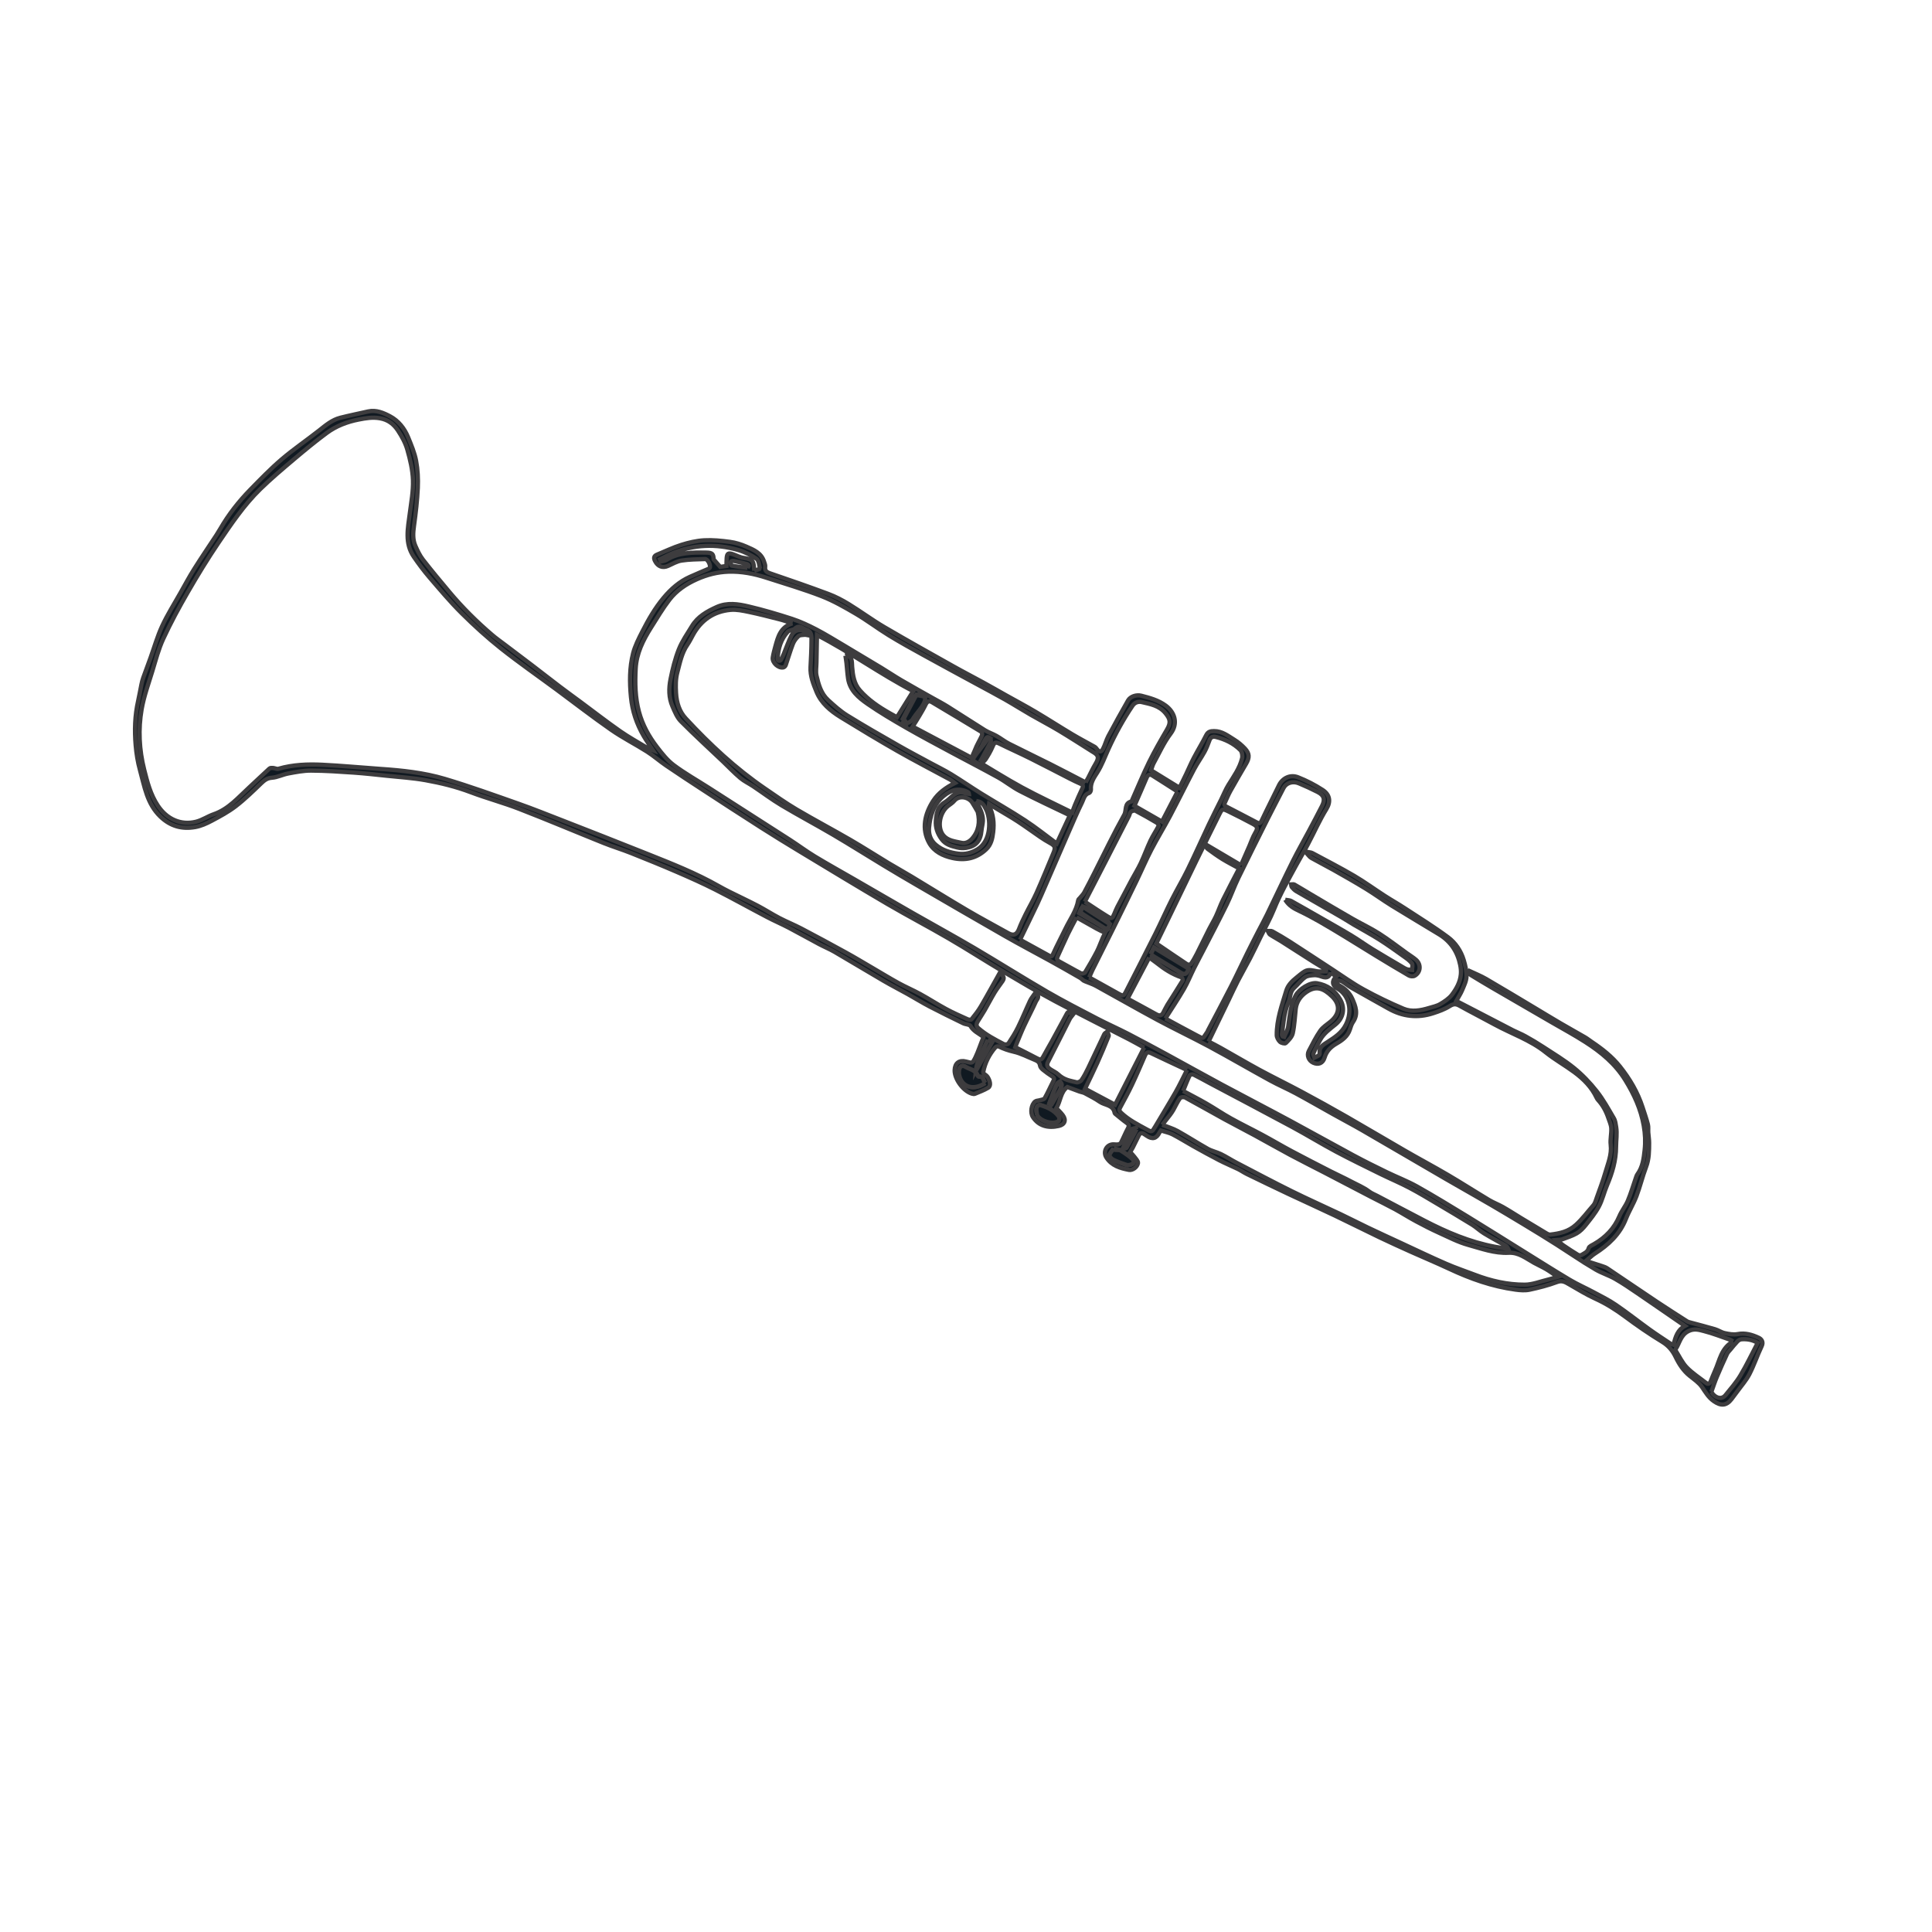 <?xml version="1.0" encoding="UTF-8" standalone="no"?>
<!-- Created with Inkscape (http://www.inkscape.org/) -->

<svg
   xmlns:dc="http://purl.org/dc/elements/1.1/"
   xmlns:cc="http://creativecommons.org/ns#"
   xmlns:rdf="http://www.w3.org/1999/02/22-rdf-syntax-ns#"
   xmlns:svg="http://www.w3.org/2000/svg"
   xmlns="http://www.w3.org/2000/svg"
   xmlns:sodipodi="http://sodipodi.sourceforge.net/DTD/sodipodi-0.dtd"
   xmlns:inkscape="http://www.inkscape.org/namespaces/inkscape"
   version="1.1"
   id="svg2"
   xml:space="preserve"
   width="604.729"
   height="604.729"
   viewBox="0 0 604.729 604.729"
   sodipodi:docname="Trumpet.svg"
   inkscape:version="0.92.4 (5da689c313, 2019-01-14)"><defs
     id="defs6"><clipPath
       clipPathUnits="userSpaceOnUse"
       id="clipPath18"><path
         d="M 0,453.547 H 453.547 V 0 H 0 Z"
         id="path16"
         inkscape:connector-curvature="0" /></clipPath></defs><sodipodi:namedview
     pagecolor="#ffffff"
     bordercolor="#666666"
     borderopacity="1"
     objecttolerance="10"
     gridtolerance="10"
     guidetolerance="10"
     inkscape:pageopacity="0"
     inkscape:pageshadow="2"
     inkscape:window-width="640"
     inkscape:window-height="480"
     id="namedview4"
     showgrid="false"
     inkscape:zoom="0.39025725"
     inkscape:cx="28.186536"
     inkscape:cy="302.36465"
     inkscape:window-x="0"
     inkscape:window-y="0"
     inkscape:window-maximized="0"
     inkscape:current-layer="g10" /><g
     id="g10"
     inkscape:groupmode="layer"
     inkscape:label="Trumpet"
     transform="matrix(1.333,0,0,-1.333,0,604.729)"><g
       id="g12"><g
         id="g14"
         clip-path="url(#clipPath18)"><g
           id="g20"
           transform="translate(231.744,208.977)"><path
             d="m 0,0 c -0.823,-2.046 -1.845,-3.365 -2.035,-5.511 1.016,1.793 1.829,3.415 2.878,5.264 -0.211,0.12 -0.237,0.418 -0.626,0.638 M -56.23,111.316 c 0.111,0.205 0.324,0.421 0.288,0.578 -0.033,0.158 -0.308,0.318 -0.507,0.369 -1.021,0.267 -2.05,0.52 -3.087,0.724 -0.199,0.039 -0.617,-0.139 -0.621,-0.23 -0.018,-0.306 0.065,-0.86 0.192,-0.884 1.207,-0.234 2.432,-0.376 3.735,-0.557 M 35.087,-20.499 c -0.035,0.094 -0.065,0.19 -0.095,0.288 -0.314,-0.08 -0.808,-0.061 -0.905,-0.25 -0.726,-1.416 -1.372,-2.883 -2.119,-4.49 0.414,0.053 0.723,0.006 0.774,0.102 0.804,1.435 1.57,2.897 2.345,4.35 m -20.442,6.057 c 0.076,-0.061 0.165,-0.13 0.245,-0.191 0.156,0.14 0.349,0.251 0.455,0.419 0.666,1.113 1.308,2.24 1.942,3.368 0.147,0.265 0.304,0.581 0.29,0.869 -0.014,0.242 -0.265,0.467 -0.416,0.706 -0.222,-0.144 -0.537,-0.243 -0.649,-0.447 -0.289,-0.529 -0.507,-1.109 -0.726,-1.675 -0.39,-1.016 -0.765,-2.032 -1.141,-3.049 M 29.77,-24.979 c -0.405,-0.618 -0.908,-1.072 -0.987,-1.6 -0.051,-0.306 0.492,-0.874 0.891,-1.068 0.99,-0.478 2.039,-0.84 3.083,-1.197 0.27,-0.093 0.62,-0.056 0.907,0.019 0.87,0.237 1.085,0.826 0.424,1.42 -0.813,0.718 -1.734,1.342 -2.659,1.913 -0.431,0.267 -0.993,0.319 -1.659,0.513 M -19.931,75.544 c 1.026,-0.843 1.42,-0.789 2.281,0.466 0.094,0.144 0.244,0.254 0.331,0.402 0.89,1.478 1.777,2.966 2.651,4.425 -1.461,1.093 -1.908,1.012 -2.697,-0.32 -0.191,-0.325 -0.327,-0.684 -0.503,-1.021 -0.664,-1.277 -1.33,-2.553 -2.063,-3.952 m 31.713,-92.659 c 0.664,-1.486 3.876,-2.419 5.072,-1.393 0.183,0.157 0.187,0.793 0.02,1.022 -1.034,1.428 -2.578,2.13 -4.194,2.64 -0.659,0.208 -1.03,-0.326 -1.055,-0.952 -0.026,-0.436 0.1,-0.877 0.157,-1.317 m 26.671,37.734 c 0.387,-0.269 0.66,-0.476 0.953,-0.657 2.057,-1.244 4.114,-2.479 6.171,-3.72 0.866,-0.522 1.404,-0.233 1.792,0.985 -2.639,1.596 -5.345,3.239 -8.145,4.942 -0.331,-0.668 -0.536,-1.084 -0.771,-1.55 M -0.409,-9.634 c -0.482,0.567 -0.32,1.623 -1.463,1.489 -0.09,-0.009 -0.258,0.141 -0.295,0.255 -0.493,1.367 -1.905,1.458 -2.912,2.093 -0.696,0.432 -1.281,0.1 -1.439,-0.703 -0.071,-0.396 -0.088,-0.832 -0.004,-1.231 0.586,-2.854 3.336,-3.759 6.113,-1.903 M -54.626,110.66 c 0.498,0.185 1.353,0.445 1.337,0.503 -0.183,0.808 -0.254,1.924 -0.809,2.302 -1.31,0.894 -2.801,1.646 -4.326,2.081 -5.198,1.49 -10.364,1.309 -15.4,-0.784 -1.009,-0.422 -1.972,-0.942 -2.958,-1.415 0.063,-0.172 0.123,-0.344 0.185,-0.518 0.446,0.118 0.956,0.137 1.332,0.372 2.876,1.807 6.097,1.763 9.292,1.726 1.56,-0.019 1.738,-0.337 1.804,-1.599 0.562,-0.644 0.983,-1.125 1.543,-1.759 0.327,0.046 0.891,0.132 1.466,0.221 0.015,0.675 0,1.262 0.049,1.84 0.091,1.123 0.379,1.29 1.469,0.914 0.839,-0.292 1.654,-0.754 2.518,-0.872 2.501,-0.344 2.292,-0.998 2.498,-3.012 M -2.479,56.589 C -2.29,56.16 -2.204,55.918 -2.085,55.7 -1.459,54.503 -0.884,53.277 -0.95,51.889 -0.988,51.14 -1.218,50.4 -1.277,49.65 c -0.21,-2.401 -1.266,-3.664 -3.592,-4.054 -0.686,-0.114 -1.447,-0.082 -2.118,0.094 -1.346,0.349 -2.671,0.627 -3.638,1.927 -1.014,1.363 -1.477,2.753 -1.366,4.393 0.116,1.704 0.449,3.282 2.07,4.27 0.586,0.35 1.096,0.84 1.607,1.304 0.923,0.84 1.905,1.358 3.193,0.847 0.252,-0.101 0.55,-0.092 0.871,-0.137 -0.032,0.177 -0.021,0.226 -0.043,0.239 -0.076,0.068 -0.152,0.133 -0.238,0.176 -2.108,1.055 -3.934,0.479 -5.638,-0.932 -2.355,-1.959 -3.187,-4.651 -3.427,-7.516 -0.116,-1.433 0.343,-2.878 1.548,-3.915 1.52,-1.311 3.328,-1.852 5.282,-2.118 1.668,-0.232 3.147,0.184 4.536,1.014 3.287,1.966 3.25,7.179 1.921,9.597 -0.405,0.745 -0.83,1.62 -2.17,1.75 m 47.237,2.223 c -2.045,1.307 -3.973,2.564 -5.922,3.773 -0.547,0.341 -1.018,0.221 -1.308,-0.466 -0.934,-2.2 -1.904,-4.384 -2.895,-6.653 2.192,-1.256 4.334,-2.484 6.471,-3.709 1.225,2.369 2.386,4.602 3.654,7.055 M 80.727,16.358 c -0.379,-1.371 -1.201,-1.321 -2.202,-0.964 -0.542,0.196 -1.15,0.342 -1.713,0.307 C 76.085,15.653 75.229,15.592 74.686,15.193 73.724,14.485 72.994,13.48 72.103,12.669 71.116,11.765 71.293,10.448 70.815,9.371 69.737,6.934 69.603,4.323 69.271,1.743 69.253,1.616 69.392,1.46 69.456,1.316 c 0.115,-0.033 0.229,-0.06 0.34,-0.093 0.323,0.787 0.817,1.548 0.937,2.36 0.368,2.513 0.537,5.029 1.771,7.359 0.772,1.46 3.356,3.136 4.994,2.862 2.424,-0.416 4.261,-1.71 5.472,-3.841 C 84.135,7.918 83.691,5.622 81.868,4.143 80.533,3.056 79.106,2.057 78.253,0.504 77.669,-0.55 77.11,-1.614 76.632,-2.711 c -0.099,-0.234 0.181,-0.635 0.284,-0.959 0.354,0.185 0.729,0.334 1.044,0.571 0.133,0.098 0.193,0.388 0.171,0.582 -0.127,1.435 0.986,1.955 1.915,2.562 1.669,1.084 3.259,2.091 4.241,4.036 1.639,3.241 0.775,6.9 -1.931,8.439 -1.333,0.751 -1.42,1.852 -0.345,2.844 -0.408,0.315 -0.797,0.615 -1.284,0.994 m 89.378,-98.502 c 0.138,-0.206 0.241,-0.39 0.375,-0.544 0.902,-1.035 2.16,-1.198 2.909,-0.278 1.242,1.523 2.548,3.018 3.547,4.688 1.47,2.455 2.7,5.058 4.051,7.639 -1.242,0.74 -2.515,0.938 -3.834,0.836 -0.33,-0.032 -0.703,-0.256 -0.943,-0.51 -0.577,-0.594 -1.094,-1.254 -1.626,-1.894 -0.279,-0.334 -0.62,-0.65 -0.796,-1.036 -0.831,-1.786 -1.643,-3.588 -2.402,-5.406 -0.474,-1.123 -0.845,-2.292 -1.281,-3.495 M -2.164,54.047 c -0.421,0.718 -0.827,1.481 -1.3,2.198 -0.849,1.29 -3.07,1.771 -4.2,0.4 -0.386,-0.472 -0.942,-0.808 -1.432,-1.184 -2.033,-1.573 -2.659,-5.121 -1.114,-6.955 1.063,-1.257 2.703,-1.382 4.205,-1.727 1.065,-0.251 1.944,0.338 2.492,0.947 1.587,1.777 1.928,3.948 1.349,6.321 M 38.107,19.838 c -1.732,-3.29 -3.404,-6.462 -5.087,-9.656 2.341,-1.278 4.561,-2.464 6.761,-3.686 0.704,-0.391 1.23,-0.325 1.62,0.392 0.325,0.592 0.591,1.217 0.944,1.792 1.198,1.924 2.434,3.824 3.61,5.761 0.094,0.152 -0.092,0.69 -0.251,0.743 -2.189,0.736 -4.08,1.961 -5.862,3.391 -0.529,0.42 -1.092,0.796 -1.735,1.263 m 137.078,-90.166 c -0.306,0.214 -0.434,0.344 -0.59,0.395 -2.083,0.714 -4.14,1.533 -6.268,2.075 -1.123,0.292 -2.276,0.641 -3.592,-0.016 -1.851,-0.927 -2.061,-2.792 -3.006,-4.23 -0.057,-0.089 -0.043,-0.29 0.022,-0.391 0.839,-1.322 1.516,-2.808 2.58,-3.912 1.317,-1.366 2.966,-2.418 4.475,-3.598 0.499,-0.391 0.886,-0.287 1.13,0.311 0.334,0.826 0.647,1.662 1.017,2.473 1.111,2.43 1.433,5.32 4.232,6.893 M 21.051,29.278 c -0.76,-1.458 -1.447,-2.688 -2.054,-3.958 -0.825,-1.729 -1.594,-3.487 -2.392,-5.23 -0.243,-0.525 -0.176,-0.877 0.385,-1.173 1.703,-0.913 3.372,-1.896 5.089,-2.786 0.233,-0.122 0.84,0.025 0.97,0.232 0.972,1.604 1.915,3.223 2.778,4.885 0.536,1.028 0.896,2.148 1.369,3.215 0.474,1.057 1.017,2.085 1.462,3.152 0.078,0.184 -0.075,0.62 -0.256,0.739 -1.471,0.959 -2.959,1.895 -4.469,2.8 -1.512,0.909 -1.527,0.887 -2.271,-0.895 1.988,-1.198 4.632,-2.603 6.664,-3.827 -0.713,-0.689 -0.595,-0.891 -2.592,0.207 -1.554,0.855 -3.091,1.742 -4.683,2.639 M 46.98,-6.575 c -2.884,1.353 -5.694,2.653 -8.485,3.987 -0.772,0.369 -1.106,0.058 -1.403,-0.634 -0.994,-2.303 -1.987,-4.612 -3.06,-6.877 -0.853,-1.804 -1.821,-3.55 -2.763,-5.313 -0.277,-0.52 -0.172,-0.808 0.262,-1.221 1.744,-1.657 3.866,-2.721 5.941,-3.861 1.255,-0.693 1.285,-0.651 2.048,0.64 1.589,2.692 3.231,5.361 4.782,8.075 0.914,1.601 1.694,3.283 2.678,5.204 M 22.998,32.943 c 1.775,-1.159 3.504,-2.341 5.284,-3.431 1.046,-0.643 1.123,-0.567 1.634,0.598 0.229,0.539 0.438,1.093 0.707,1.608 1.119,2.136 2.242,4.266 3.379,6.383 0.698,1.3 1.49,2.562 2.119,3.896 0.817,1.735 1.463,3.548 2.276,5.284 0.562,1.184 1.314,2.279 1.911,3.446 0.077,0.153 -0.186,0.628 -0.409,0.759 -1.65,0.978 -3.316,1.937 -5.016,2.822 -0.263,0.134 -0.806,-0.049 -1.092,-0.258 -0.233,-0.178 -0.263,-0.619 -0.417,-0.928 -1.833,-3.588 -3.672,-7.178 -5.52,-10.761 -1.604,-3.126 -3.22,-6.245 -4.856,-9.418 m 36.655,8.577 c 0.665,1.521 1.312,3.001 1.962,4.484 0.436,1.005 0.777,2.066 1.328,3.003 0.692,1.181 0.697,1.578 -0.502,2.214 -1.875,0.998 -3.763,1.982 -5.675,2.904 -1.507,0.726 -1.525,0.684 -2.274,-0.811 -0.016,-0.03 -0.027,-0.065 -0.045,-0.095 -1.737,-3.516 -3.498,-7.027 -5.218,-10.554 -2.214,-4.546 -4.4,-9.106 -6.605,-13.659 -0.955,-1.97 -1.92,-3.941 -2.85,-5.855 2.444,-1.667 4.799,-3.286 7.185,-4.864 0.222,-0.147 0.811,-0.144 0.916,0.006 0.529,0.76 0.984,1.567 1.405,2.389 0.978,1.943 1.923,3.905 2.901,5.847 0.511,1.011 1.113,1.98 1.595,3.006 0.591,1.27 1.04,2.611 1.66,3.866 1.209,2.45 2.494,4.864 3.789,7.373 -1.343,0.742 -2.663,1.413 -3.917,2.179 -1.211,0.754 -2.371,1.584 -3.518,2.432 -0.248,0.181 -0.342,0.568 -0.511,0.864 0.064,0.037 0.121,0.073 0.182,0.11 2.663,-1.573 5.335,-3.146 8.192,-4.839 M 46.068,-11.49 c 1.913,-1.031 3.724,-1.949 5.474,-2.961 1.944,-1.118 3.796,-2.396 5.757,-3.482 2.41,-1.345 4.901,-2.544 7.334,-3.851 2.305,-1.239 4.564,-2.581 6.878,-3.817 3.046,-1.624 6.122,-3.192 9.196,-4.766 1.567,-0.802 3.179,-1.517 4.733,-2.348 1.452,-0.775 2.992,-1.391 4.326,-2.394 0.566,-0.432 1.257,-0.692 1.897,-1.026 3.692,-1.94 7.375,-3.894 11.074,-5.812 5.246,-2.72 10.65,-5.021 16.497,-6.12 1.052,-0.196 2.12,-0.345 3.175,-0.516 -0.18,0.437 -0.424,0.669 -0.705,0.83 -1.665,0.948 -3.358,1.843 -4.997,2.841 -0.961,0.59 -1.792,1.397 -2.751,2 -2.672,1.648 -5.371,3.253 -8.072,4.849 -2.199,1.3 -4.386,2.633 -6.647,3.821 -2.221,1.17 -4.546,2.145 -6.801,3.249 -3.501,1.732 -7.021,3.431 -10.466,5.264 -3.472,1.852 -6.827,3.917 -10.291,5.782 -6.483,3.495 -13.006,6.911 -19.51,10.363 -1.224,0.646 -2.418,1.337 -3.663,1.945 -0.228,0.113 -0.822,-0.014 -0.902,-0.191 -0.57,-1.21 -1.044,-2.462 -1.536,-3.66 M -33.227,90.728 c 0.154,0.074 0.308,0.155 0.459,0.231 0.319,-0.343 0.778,-0.645 0.92,-1.053 0.191,-0.559 0.148,-1.207 0.197,-1.815 0.16,-1.982 0.432,-3.934 1.809,-5.502 1.979,-2.256 4.427,-3.903 7.005,-5.369 0.585,-0.335 1.179,-0.654 1.718,-0.948 1.316,2.115 2.563,4.119 3.812,6.124 -7.702,3.978 -14.735,9.134 -22.603,13.179 -0.041,-2.35 -0.083,-4.415 -0.117,-6.481 -0.015,-1.028 -0.207,-2.102 0.013,-3.082 0.479,-2.086 1.073,-4.2 2.723,-5.713 1.412,-1.291 2.855,-2.6 4.469,-3.602 3.972,-2.462 8.033,-4.776 12.091,-7.096 2.453,-1.407 4.963,-2.715 7.448,-4.067 1.637,-0.886 3.319,-1.7 4.908,-2.668 2.376,-1.45 4.664,-3.037 7.031,-4.511 3.417,-2.119 6.927,-4.096 10.291,-6.301 2.609,-1.708 5.04,-3.668 7.449,-5.44 0.981,2.119 2.014,4.343 3.11,6.7 0.034,0 -0.13,-0.041 -0.241,0.014 -3.855,1.859 -7.739,3.66 -11.541,5.618 -1.772,0.913 -3.342,2.207 -5.087,3.18 -3.558,1.971 -7.187,3.831 -10.778,5.762 -3.64,1.961 -7.3,3.892 -10.891,5.954 -3.048,1.753 -6.091,3.542 -8.98,5.547 -2.115,1.466 -4.177,3.16 -4.595,5.994 -0.176,1.19 -0.244,2.402 -0.371,3.602 -0.064,0.58 -0.165,1.162 -0.249,1.743 M 24.03,15.168 c 2.306,-1.284 4.503,-2.518 6.702,-3.73 1.341,-0.733 1.352,-0.714 2.051,0.66 2.25,4.423 4.528,8.837 6.748,13.277 1.338,2.679 2.55,5.419 3.897,8.096 1.193,2.368 2.568,4.648 3.726,7.029 1.724,3.525 3.314,7.114 4.993,10.66 0.928,1.959 1.923,3.888 2.882,5.832 0.553,1.11 1.003,2.279 1.649,3.328 1.239,2.017 2.664,3.95 3.231,6.287 0.147,0.601 -10e-4,1.559 -0.405,1.958 -1.587,1.586 -3.592,2.535 -5.762,3.08 -0.648,0.165 -1.205,-0.01 -1.478,-0.766 -0.339,-0.93 -0.697,-1.868 -1.17,-2.733 -0.763,-1.388 -1.697,-2.681 -2.438,-4.08 C 46.736,60.411 44.916,56.7 42.987,53.048 41.586,50.4 40.011,47.845 38.628,45.187 37.389,42.804 36.338,40.328 35.17,37.91 33.31,34.066 31.429,30.233 29.533,26.406 27.957,23.226 26.352,20.057 24.77,16.878 24.483,16.306 24.255,15.701 24.03,15.168 M 7.781,24.031 c 2.339,-1.286 4.582,-2.502 6.814,-3.746 0.531,-0.294 0.681,-0.198 0.944,0.391 0.898,2.011 1.95,3.949 2.901,5.935 1.059,2.211 2.595,4.213 3.001,6.722 0.034,0.177 0.244,0.323 0.375,0.481 0.342,0.429 0.759,0.815 1.018,1.285 0.843,1.541 1.632,3.115 2.429,4.681 2.309,4.545 4.507,9.151 6.99,13.599 0.571,1.017 -0.054,2.755 1.7,3.101 0.037,0.005 0.047,0.12 0.074,0.183 1.337,3.019 2.591,6.08 4.041,9.044 1.29,2.626 2.759,5.17 4.232,7.697 0.913,1.569 0.774,2.402 -0.364,3.797 -1.47,1.809 -3.546,2.151 -5.569,2.622 C 35.562,80.011 34.729,79.77 34.184,78.962 32.005,75.73 30.136,72.327 28.52,68.776 27.69,66.958 27.024,65.075 25.946,63.349 25.188,62.145 24.264,60.894 24.417,59.273 24.436,59.019 24.214,58.552 24.012,58.494 22.889,58.168 22.741,57.092 22.351,56.294 21.2,53.962 20.186,51.561 19.142,49.176 17.334,45.037 15.547,40.889 13.747,36.752 13.115,35.302 12.496,33.844 11.823,32.41 10.513,29.651 9.17,26.912 7.781,24.031 M 41.908,5.52 C 44.4,4.175 46.752,2.868 49.134,1.627 51.05,0.628 50.539,0.7 51.782,2.435 c 0.038,0.056 0.041,0.135 0.072,0.197 1.814,3.458 3.656,6.897 5.431,10.379 1.314,2.577 2.532,5.201 3.811,7.799 0.834,1.691 1.694,3.374 2.558,5.054 0.691,1.348 1.433,2.671 2.094,4.038 2.017,4.149 3.967,8.329 6.018,12.462 1.193,2.406 2.535,4.735 3.795,7.108 1.052,1.981 2.107,3.963 3.122,5.962 0.778,1.531 0.488,2.507 -1.031,3.283 -1.444,0.738 -2.918,1.42 -4.414,2.038 -1.468,0.603 -2.967,0.088 -3.591,-1.119 -1.222,-2.386 -2.473,-4.762 -3.681,-7.158 -2.333,-4.659 -4.678,-9.312 -6.95,-14.002 -0.981,-2.024 -1.717,-4.17 -2.71,-6.188 C 54.51,28.629 52.612,25.026 50.748,21.401 50.062,20.057 49.336,18.73 48.662,17.377 47.85,15.743 47.172,14.036 46.264,12.464 44.926,10.151 43.431,7.932 41.908,5.52 m -0.739,-24.96 c 1.367,-0.544 2.544,-0.873 3.58,-1.45 2.404,-1.336 4.709,-2.839 7.105,-4.181 0.969,-0.542 2.103,-0.762 3.103,-1.253 1.266,-0.617 2.451,-1.403 3.701,-2.046 4.285,-2.232 8.546,-4.497 12.874,-6.638 3.8,-1.88 7.681,-3.601 11.513,-5.421 2.14,-1.011 4.233,-2.101 6.367,-3.123 2.578,-1.231 5.178,-2.423 7.767,-3.621 3.538,-1.639 7.048,-3.328 10.617,-4.882 2.197,-0.961 4.481,-1.718 6.721,-2.58 3.792,-1.458 7.731,-2.358 11.779,-2.344 1.812,0.008 3.625,0.751 5.433,1.183 0.682,0.162 1.35,0.38 2.286,0.654 -1.045,0.706 -1.83,1.296 -2.675,1.791 -0.945,0.553 -1.948,0.999 -2.908,1.528 -1.87,1.031 -3.538,2.46 -5.911,2.34 -3.308,-0.177 -6.412,0.983 -9.517,1.846 -2.344,0.651 -4.551,1.801 -6.781,2.813 -1.825,0.826 -3.616,1.736 -5.379,2.688 -1.698,0.904 -3.325,1.948 -5.015,2.872 -1.778,0.961 -3.604,1.847 -5.403,2.78 -3.7,1.926 -7.394,3.862 -11.097,5.784 -2.694,1.396 -5.417,2.752 -8.094,4.181 -2.798,1.499 -5.556,3.079 -8.342,4.59 -2.366,1.287 -4.765,2.507 -7.124,3.797 -3.084,1.69 -6.127,3.438 -9.216,5.11 -0.311,0.163 -1.057,0.083 -1.214,-0.148 -0.606,-0.863 -1.042,-1.849 -1.562,-2.771 -0.234,-0.413 -0.511,-0.812 -0.798,-1.192 -0.551,-0.725 -1.125,-1.43 -1.81,-2.307 M -45.667,98.325 c -1.163,0.361 -2.084,0.694 -3.031,0.936 -2.392,0.606 -4.785,1.229 -7.198,1.733 -1.412,0.293 -2.89,0.611 -4.295,0.487 -3.944,-0.355 -6.893,-2.38 -8.817,-5.864 -0.432,-0.783 -0.822,-1.594 -1.325,-2.323 -1.348,-1.954 -1.761,-4.235 -2.353,-6.458 -0.432,-1.608 -0.409,-3.205 -0.314,-4.888 0.132,-2.331 0.801,-4.367 2.307,-5.991 5.644,-6.088 11.691,-11.731 18.563,-16.433 2.451,-1.677 4.88,-3.402 7.429,-4.908 4.163,-2.454 8.447,-4.712 12.631,-7.141 3.018,-1.747 5.949,-3.642 8.935,-5.444 1.807,-1.087 3.654,-2.1 5.459,-3.191 4.349,-2.622 8.655,-5.308 13.036,-7.885 3.178,-1.872 6.444,-3.606 9.672,-5.404 1.206,-0.676 1.989,-0.334 2.485,0.953 0.45,1.171 0.986,2.318 1.548,3.447 0.835,1.688 1.805,3.315 2.567,5.03 1.389,3.115 2.673,6.272 3.986,9.423 0.549,1.3 0.369,1.696 -0.86,2.361 -0.796,0.432 -1.56,0.917 -2.303,1.426 -1.766,1.206 -3.49,2.477 -5.284,3.645 C 5.582,52.874 3.925,53.801 2.3,54.786 1.734,55.129 1.18,55.494 0.526,55.899 0.495,55.621 0.44,55.502 0.483,55.434 c 1.051,-1.93 1.228,-4.011 0.984,-6.137 -0.17,-1.481 -0.475,-2.932 -1.624,-4.021 -2.258,-2.149 -4.922,-2.72 -7.917,-2.066 -2.284,0.499 -4.359,1.522 -5.489,3.549 -1.82,3.265 -1.062,6.783 0.954,9.89 1.202,1.859 3.021,3.128 5.065,4.163 -0.409,0.302 -0.756,0.636 -1.172,0.861 -4.091,2.221 -8.236,4.349 -12.281,6.656 -4.495,2.564 -8.931,5.237 -13.338,7.948 -2.404,1.48 -4.577,3.274 -5.688,5.983 -0.757,1.841 -1.503,3.701 -1.397,5.768 0.116,2.133 0.22,4.268 0.225,6.399 0.003,0.937 0.014,2.01 -1.214,2.392 -0.868,0.269 -1.608,1.256 -2.674,0.261 -0.42,-0.397 -1.308,-0.324 -1.688,-0.739 -1.616,-1.763 -2.246,-3.956 -2.384,-6.304 -0.007,-0.168 0.104,-0.453 0.225,-0.495 0.146,-0.052 0.453,0.039 0.532,0.167 0.264,0.438 0.485,0.907 0.682,1.38 0.611,1.46 1.1,2.982 1.829,4.38 0.876,1.677 2.843,1.684 4.132,-0.01 -0.438,0.075 -0.759,0.191 -1.064,0.163 -0.494,-0.047 -1.122,-0.03 -1.445,-0.32 -0.542,-0.49 -1.032,-1.14 -1.294,-1.818 -0.634,-1.627 -1.107,-3.314 -1.681,-4.965 -0.073,-0.221 -0.317,-0.491 -0.528,-0.543 -1.171,-0.284 -2.708,1.115 -2.52,2.306 0.141,0.884 0.371,1.754 0.608,2.618 0.621,2.218 1.162,4.506 4.012,5.425 M 23.177,60.967 c 0.241,0.423 0.435,0.741 0.608,1.073 0.569,1.093 1.082,2.224 1.719,3.286 0.845,1.416 0.747,2.017 -0.621,2.8 -0.064,0.038 -0.121,0.073 -0.18,0.11 -2.594,1.626 -5.163,3.297 -7.792,4.871 -2.16,1.297 -4.405,2.456 -6.587,3.713 -2.032,1.17 -4.012,2.425 -6.048,3.586 -2.214,1.257 -4.47,2.44 -6.71,3.659 -4.154,2.256 -8.317,4.495 -12.452,6.779 -2.75,1.515 -5.505,3.034 -8.181,4.676 -2.605,1.601 -5.051,3.471 -7.685,5.022 -2.611,1.532 -5.273,3.061 -8.083,4.156 -4.228,1.64 -8.605,2.919 -12.926,4.321 -2.903,0.944 -5.878,1.529 -8.947,1.427 -2.566,-0.088 -4.993,-0.698 -7.381,-1.766 -2.555,-1.138 -4.787,-2.643 -6.461,-4.818 -1.585,-2.065 -2.926,-4.328 -4.323,-6.542 -1.861,-2.963 -3.414,-6.017 -3.604,-9.649 -0.176,-3.418 -0.123,-6.772 0.769,-10.108 0.825,-3.099 2.338,-5.822 4.26,-8.322 1.169,-1.522 2.401,-3.096 3.917,-4.228 2.562,-1.919 5.377,-3.5 8.081,-5.229 6.395,-4.096 12.796,-8.192 19.184,-12.306 1.971,-1.271 3.853,-2.686 5.86,-3.899 3.098,-1.875 6.273,-3.63 9.412,-5.444 4.575,-2.641 9.14,-5.301 13.727,-7.925 4.738,-2.708 9.528,-5.323 14.235,-8.087 5.744,-3.381 11.38,-6.946 17.142,-10.295 3.853,-2.236 7.827,-4.267 11.777,-6.327 2.384,-1.244 4.855,-2.326 7.246,-3.559 3.072,-1.588 6.116,-3.233 9.151,-4.879 4.314,-2.347 8.592,-4.751 12.91,-7.068 5.326,-2.859 10.7,-5.629 16.017,-8.495 4.954,-2.667 9.861,-5.425 14.811,-8.088 2.585,-1.392 5.219,-2.692 7.861,-3.978 2.355,-1.147 4.825,-2.08 7.104,-3.352 4.034,-2.264 7.986,-4.686 11.938,-7.095 4.418,-2.702 8.801,-5.467 13.201,-8.201 3.584,-2.224 7.139,-4.484 10.762,-6.639 1.805,-1.071 3.747,-1.916 5.603,-2.914 1.751,-0.936 3.547,-1.823 5.183,-2.942 2.692,-1.838 5.251,-3.866 7.897,-5.773 1.587,-1.143 3.237,-2.209 4.866,-3.296 0.208,-0.139 0.477,-0.181 0.812,-0.301 0.398,1.884 0.996,3.54 2.651,4.423 -3.767,2.589 -7.433,5.137 -11.123,7.648 -1.733,1.179 -3.467,2.367 -5.287,3.407 -1.441,0.827 -3.069,1.319 -4.507,2.149 -1.785,1.039 -3.539,2.149 -5.267,3.3 -5.126,3.412 -10.417,6.586 -15.704,9.752 -4.67,2.802 -9.438,5.448 -14.149,8.182 -6.567,3.811 -13.119,7.658 -19.69,11.46 -2.273,1.312 -4.598,2.533 -6.886,3.81 -2.928,1.629 -5.829,3.313 -8.778,4.901 -2.001,1.076 -4.108,1.973 -6.104,3.067 -4.719,2.585 -9.373,5.302 -14.111,7.857 -4.038,2.172 -8.191,4.134 -12.23,6.302 -4.843,2.602 -9.605,5.342 -14.425,7.989 -0.835,0.459 -1.774,0.749 -2.661,1.12 -0.398,0.114 -0.673,0.537 -1.066,0.764 -2.357,1.369 -4.734,2.716 -7.117,4.031 -3.509,1.938 -7.063,3.794 -10.543,5.782 -6.985,3.992 -13.937,8.042 -20.892,12.082 -2.542,1.478 -5.074,2.965 -7.585,4.489 -3.959,2.391 -7.867,4.862 -11.849,7.207 -4.021,2.365 -8.145,4.548 -12.151,6.934 -2.297,1.369 -4.439,2.993 -6.669,4.482 -0.998,0.666 -2.118,1.181 -3.028,1.951 -1.427,1.204 -2.723,2.58 -4.082,3.877 -3.303,3.135 -6.67,6.206 -9.872,9.439 -0.903,0.909 -1.428,2.258 -1.959,3.474 -0.903,2.058 -0.884,4.27 -0.455,6.407 0.474,2.374 1.061,4.764 1.95,7.009 0.766,1.923 1.995,3.675 3.084,5.462 1.348,2.221 3.511,3.432 5.792,4.46 2.484,1.121 5.047,0.717 7.519,0.132 3.426,-0.807 6.819,-1.806 10.171,-2.898 1.947,-0.638 3.835,-1.52 5.661,-2.469 2.229,-1.161 4.371,-2.493 6.537,-3.774 2.951,-1.749 5.898,-3.513 8.833,-5.291 1.563,-0.946 3.076,-1.977 4.651,-2.894 2.419,-1.418 4.872,-2.772 7.311,-4.149 1.202,-0.677 2.424,-1.309 3.589,-2.037 2.925,-1.831 5.804,-3.73 8.73,-5.547 0.853,-0.529 1.829,-0.837 2.701,-1.332 1.017,-0.568 1.937,-1.315 2.969,-1.842 3.165,-1.61 6.375,-3.131 9.55,-4.727 2.775,-1.395 5.518,-2.843 8.419,-4.343 M 36.913,-1.299 c -1.305,0.711 -2.379,1.331 -3.48,1.901 -5.837,3.006 -11.714,5.926 -17.5,9.017 -4.111,2.197 -8.125,4.569 -12.133,6.946 -4.278,2.536 -8.457,5.241 -12.756,7.739 -4.776,2.785 -9.682,5.34 -14.457,8.134 -6.939,4.066 -13.811,8.247 -20.7,12.402 -2.984,1.803 -5.959,3.629 -8.899,5.504 -4.574,2.917 -9.12,5.878 -13.661,8.841 -2.917,1.899 -5.83,3.811 -8.707,5.77 -1.51,1.03 -2.885,2.253 -4.426,3.23 -2.787,1.769 -5.757,3.26 -8.464,5.15 -4.353,3.028 -8.549,6.284 -12.814,9.44 -4.362,3.221 -8.816,6.314 -13.058,9.677 -3.21,2.55 -6.263,5.324 -9.173,8.215 -2.692,2.666 -5.139,5.593 -7.615,8.474 -1.299,1.516 -2.499,3.129 -3.632,4.777 -2.21,3.202 -1.408,6.723 -0.956,10.206 0.335,2.594 0.827,5.212 0.746,7.799 -0.077,2.412 -0.657,4.844 -1.324,7.183 -0.451,1.587 -1.296,3.112 -2.211,4.503 -0.972,1.473 -2.29,2.526 -4.221,2.862 -1.738,0.303 -3.323,0.027 -4.989,-0.3 -2.734,-0.535 -5.28,-1.512 -7.494,-3.144 -2.659,-1.963 -5.21,-4.074 -7.737,-6.209 -2.68,-2.268 -5.374,-4.538 -7.886,-6.987 -3.842,-3.758 -6.838,-8.218 -9.834,-12.641 -2.55,-3.769 -4.929,-7.668 -7.205,-11.612 -2.054,-3.549 -4.013,-7.171 -5.73,-10.892 -1.123,-2.42 -1.796,-5.056 -2.58,-7.624 -0.906,-2.961 -1.98,-5.905 -2.507,-8.938 -0.821,-4.72 -0.573,-9.484 0.599,-14.155 0.74,-2.936 1.487,-5.863 3.214,-8.467 2.104,-3.178 5.411,-4.666 8.978,-3.772 1.441,0.364 2.734,1.274 4.155,1.761 3.471,1.202 5.745,3.945 8.319,6.295 1.599,1.461 3.153,2.978 4.757,4.437 0.172,0.158 0.545,0.152 0.817,0.133 0.439,-0.035 0.912,-0.299 1.291,-0.195 3.371,0.982 6.833,1.107 10.287,0.944 4.552,-0.22 9.096,-0.661 13.645,-0.974 5.117,-0.348 10.226,-0.884 15.142,-2.346 5.816,-1.734 11.536,-3.801 17.263,-5.816 3.481,-1.221 6.904,-2.614 10.345,-3.942 3.158,-1.221 6.308,-2.456 9.457,-3.697 3.586,-1.411 7.171,-2.833 10.754,-4.261 5.579,-2.226 11.164,-4.435 16.406,-7.407 0.838,-0.474 1.691,-0.932 2.548,-1.36 2.221,-1.109 4.473,-2.154 6.671,-3.302 1.74,-0.913 3.394,-1.987 5.133,-2.893 1.677,-0.876 3.445,-1.578 5.121,-2.457 3.505,-1.838 6.992,-3.717 10.459,-5.629 2.135,-1.172 4.227,-2.442 6.334,-3.67 2.025,-1.179 4.024,-2.406 6.071,-3.532 1.662,-0.912 3.417,-1.654 5.079,-2.566 2.045,-1.123 4.006,-2.397 6.057,-3.505 1.634,-0.884 3.347,-1.633 5.042,-2.4 0.264,-0.121 0.801,-0.173 0.921,-0.02 0.777,0.966 1.559,1.945 2.184,3.013 1.504,2.561 2.926,5.173 4.41,7.815 C 3.806,15.642 4.238,15.149 3.682,14.33 3.063,13.418 2.371,12.549 1.801,11.607 0.992,10.265 0.278,8.86 -0.508,7.5 -1.003,6.64 -1.563,5.823 -2.077,4.972 -2.427,4.39 -2.704,3.853 -1.999,3.239 -0.202,1.669 1.896,0.579 3.992,-0.51 4.261,-0.648 4.918,-0.544 5.061,-0.329 5.872,0.9 6.67,2.161 7.318,3.487 c 0.996,2.034 1.846,4.144 2.805,6.197 0.285,0.607 0.747,1.132 1.141,1.723 1.419,-0.594 0.463,-1.372 0.221,-1.92 C 10.626,7.57 9.631,5.711 8.745,3.806 8.106,2.435 7.556,1.03 6.974,-0.362 6.846,-0.666 6.751,-0.986 6.668,-1.22 c 1.7,-0.869 3.332,-1.682 4.94,-2.528 1.044,-0.55 1.185,-0.501 1.744,0.543 0.632,1.182 1.322,2.332 1.966,3.507 1.058,1.93 2.095,3.87 3.148,5.8 0.187,0.339 0.439,0.923 0.635,0.913 0.361,-0.021 0.702,-0.401 1.063,-0.631 -0.304,-0.405 -0.549,-0.65 -0.699,-0.947 -1.714,-3.37 -3.401,-6.751 -5.129,-10.11 -0.419,-0.815 -0.059,-1.304 0.554,-1.718 0.611,-0.421 1.345,-0.728 1.854,-1.211 1.376,-1.307 2.77,-1.475 4.291,-1.847 0.334,-0.082 0.953,0.187 1.154,0.484 0.602,0.876 1.104,1.837 1.567,2.8 1.287,2.671 2.523,5.366 3.812,8.041 0.116,0.236 0.456,0.36 0.689,0.541 0.116,-0.342 0.424,-0.763 0.325,-1.018 -0.844,-2.114 -1.724,-4.205 -2.655,-6.271 -0.909,-2.02 -1.897,-4.006 -2.889,-6.099 2.242,-1.187 4.516,-2.4 7.056,-3.75 2.343,4.61 4.552,8.962 6.819,13.422 m -40.38,67.966 c 0.034,0.727 0.402,1.235 0.646,1.884 0.435,1.179 1.126,2.262 1.645,3.412 0.107,0.236 0.023,0.777 -0.149,0.882 -3.841,2.337 -7.709,4.641 -11.572,6.948 -0.756,0.453 -1.177,0.132 -1.525,-0.599 -0.429,-0.894 -0.949,-1.75 -1.453,-2.609 -0.479,-0.816 -0.998,-1.614 -1.56,-2.513 4.89,-2.592 9.687,-5.135 14.486,-7.676 3.727,-2.219 7.398,-4.544 11.207,-6.619 3.805,-2.069 7.746,-3.889 11.763,-5.884 0.222,0.626 0.406,1.199 0.639,1.747 0.563,1.315 1.116,2.635 1.743,3.924 0.297,0.613 0.098,0.86 -0.443,1.095 -0.823,0.358 -1.631,0.748 -2.428,1.154 -3.101,1.584 -6.179,3.207 -9.294,4.757 -2.368,1.186 -4.791,2.253 -7.165,3.425 -1.079,0.534 -1.3,0.437 -1.768,-0.676 -0.44,-1.032 -1.016,-2.018 -1.632,-2.963 -0.166,-0.26 -0.744,-0.668 -0.827,-1.043 m 2.367,5.725 C 0.166,71.757 0.065,71.81 -0.413,70.998 -1.064,69.886 -1.532,68.667 -2.126,67.521 -2.339,67.106 -2.678,66.749 -2.957,66.379 M 52.05,0.116 c 0.852,-0.443 1.866,-0.949 2.851,-1.505 3.035,-1.705 6.033,-3.479 9.091,-5.14 3.277,-1.768 6.631,-3.398 9.908,-5.156 3.561,-1.912 7.097,-3.862 10.602,-5.872 4.581,-2.623 9.115,-5.338 13.691,-7.972 3.339,-1.928 6.743,-3.738 10.068,-5.687 3.258,-1.913 6.435,-3.959 9.675,-5.899 1.032,-0.617 2.182,-1.039 3.226,-1.628 1.44,-0.819 2.825,-1.723 4.238,-2.581 2.029,-1.225 4.061,-2.456 6.097,-3.667 0.23,-0.13 0.526,-0.256 0.778,-0.229 2.198,0.261 4.254,0.674 6.039,2.304 1.537,1.401 2.73,3.049 4.08,4.576 0.413,0.473 0.585,1.169 0.8,1.781 0.699,1.968 1.449,3.922 2.025,5.923 0.605,2.127 1.532,4.186 1.25,6.527 -0.151,1.262 0.207,2.574 0.136,3.855 -0.042,0.818 -0.423,1.621 -0.69,2.419 -0.522,1.564 -1.29,2.998 -2.413,4.223 -0.137,0.153 -0.26,0.335 -0.342,0.521 -1.17,2.51 -3.073,4.403 -5.242,6.009 -2.184,1.614 -4.58,2.949 -6.697,4.644 -3.642,2.923 -8.048,4.376 -12.064,6.574 -2.717,1.493 -5.493,2.887 -8.202,4.397 -0.872,0.488 -1.443,0.435 -2.31,-0.109 -1.173,-0.743 -2.539,-1.229 -3.871,-1.661 -3.648,-1.187 -7.161,-0.789 -10.503,1.104 -2.91,1.639 -5.827,3.249 -8.724,4.908 -0.751,0.427 -1.406,1.007 -2.15,1.443 -0.293,0.173 -0.901,0.316 -1.018,0.176 -0.425,-0.5 -0.048,-0.895 0.42,-1.146 1.317,-0.71 2.364,-1.717 2.972,-3.062 C 86.571,8.408 87.27,6.594 85.96,4.697 85.595,4.171 85.415,3.509 85.209,2.89 84.69,1.323 83.416,0.406 82.12,-0.338 80.724,-1.145 79.749,-2.117 79.28,-3.673 78.881,-4.998 77.834,-5.406 76.619,-4.86 c -1.066,0.48 -1.569,1.736 -1.036,2.754 0.848,1.604 1.649,3.246 2.676,4.733 0.585,0.852 1.553,1.451 2.381,2.123 2.179,1.77 2.439,3.994 0.398,5.96 -1.958,1.889 -3.734,2.65 -6.093,0.979 -1.3,-0.917 -2.246,-2.232 -2.436,-3.93 -0.213,-1.912 -0.288,-3.854 -0.697,-5.722 -0.19,-0.853 -0.979,-1.631 -1.648,-2.29 -0.189,-0.185 -1.059,0.017 -1.359,0.311 -0.395,0.382 -0.75,1.033 -0.751,1.566 -0.034,3.635 1.215,7.015 2.236,10.433 0.383,1.269 1.323,2.224 2.365,3.05 0.643,0.507 1.256,1.072 1.959,1.481 0.938,0.555 1.926,0.195 2.914,0.027 0.681,-0.116 1.395,-0.015 2.09,-0.015 0.02,0.137 0.038,0.276 0.055,0.417 -0.956,0.564 -1.929,1.108 -2.866,1.706 -2.581,1.637 -5.148,3.305 -7.728,4.94 -0.861,0.548 -1.777,1.015 -2.63,1.581 -0.231,0.154 -0.31,0.533 -0.461,0.812 0.341,-0.011 0.747,0.09 1.017,-0.06 1.387,-0.768 2.762,-1.56 4.097,-2.419 3.354,-2.16 6.677,-4.367 10.021,-6.541 2.425,-1.58 4.777,-3.284 7.31,-4.676 3.043,-1.671 6.182,-3.193 9.382,-4.54 1.918,-0.805 4.014,-0.428 6.001,0.172 0.887,0.272 1.84,0.455 2.621,0.92 1.006,0.595 2.069,1.289 2.763,2.206 1.044,1.39 1.928,2.96 2.084,4.764 0.07,0.732 -0.005,1.502 -0.153,2.231 -0.624,3.063 -2.213,5.5 -4.906,7.142 -3.71,2.268 -7.462,4.472 -11.159,6.756 -2.051,1.269 -4.002,2.705 -6.06,3.964 -2.499,1.532 -5.052,2.974 -7.603,4.418 -1.733,0.977 -3.514,1.863 -5.245,2.843 -0.396,0.225 -0.674,0.673 -1.004,1.021 0.064,0.117 0.128,0.234 0.193,0.353 0.352,-0.073 0.75,-0.066 1.053,-0.231 3.285,-1.758 6.607,-3.464 9.823,-5.346 2.461,-1.446 4.776,-3.142 7.182,-4.697 1.534,-0.993 3.136,-1.889 4.666,-2.892 3.427,-2.239 6.912,-4.401 10.199,-6.836 1.758,-1.306 3.039,-3.203 3.684,-5.36 0.377,-1.251 0.702,-2.591 0.654,-3.873 -0.035,-1.085 -0.593,-2.171 -1.025,-3.208 -0.343,-0.819 -0.849,-1.568 -1.371,-2.515 1.51,-0.778 2.982,-1.539 4.454,-2.304 2.963,-1.532 5.915,-3.079 8.882,-4.604 0.946,-0.481 1.947,-0.857 2.871,-1.375 1.416,-0.785 2.809,-1.605 4.158,-2.49 2.464,-1.613 5.011,-3.13 7.287,-4.979 1.962,-1.594 3.755,-3.469 5.325,-5.461 1.541,-1.949 2.758,-4.181 4.024,-6.338 0.352,-0.601 0.429,-1.379 0.545,-2.085 0.246,-1.537 -0.027,-3.078 -0.029,-4.603 -0.004,-3.212 -0.891,-6.146 -2.121,-9.046 -0.695,-1.638 -1.085,-3.427 -1.912,-4.986 -0.84,-1.573 -2.006,-2.989 -3.125,-4.391 -0.581,-0.733 -1.284,-1.452 -2.087,-1.913 -1.053,-0.605 -2.249,-0.973 -3.402,-1.404 -0.304,-0.116 -0.664,-0.084 -1.315,-0.144 0.672,-0.549 1.104,-0.953 1.587,-1.282 1.111,-0.757 2.234,-1.489 3.38,-2.19 0.225,-0.135 0.651,-0.2 0.846,-0.075 0.67,0.422 1.476,0.66 1.728,1.643 0.101,0.4 0.806,0.679 1.269,0.946 2.683,1.547 4.715,3.64 5.936,6.536 0.523,1.253 1.435,2.349 1.966,3.601 0.72,1.694 1.231,3.478 1.839,5.223 0.124,0.348 0.223,0.738 0.434,1.029 1.223,1.69 1.469,3.658 1.686,5.648 0.216,1.941 0.135,3.797 -0.21,5.761 -0.688,3.922 -2.261,7.329 -4.325,10.68 -2.374,3.853 -5.696,6.585 -9.388,8.947 -2.578,1.656 -5.283,3.116 -7.935,4.652 -4.711,2.735 -9.428,5.458 -14.138,8.199 -1.591,0.928 -3.174,1.884 -4.749,2.845 -0.244,0.146 -0.424,0.397 -0.634,0.602 0.083,0.129 0.163,0.261 0.245,0.392 1.313,-0.617 2.667,-1.147 3.917,-1.874 3.84,-2.232 7.642,-4.536 11.461,-6.817 2.009,-1.2 4.004,-2.423 6.021,-3.599 1.901,-1.116 3.83,-2.173 5.735,-3.283 0.562,-0.324 1.07,-0.744 1.613,-1.106 2.441,-1.636 4.731,-3.428 6.586,-5.75 2.318,-2.911 4.177,-6.058 5.324,-9.609 0.429,-1.323 0.893,-2.645 1.24,-3.991 0.153,-0.604 0.044,-1.267 0.089,-1.903 0.051,-0.808 0.204,-1.606 0.2,-2.413 -0.01,-1.903 0,-3.794 -0.706,-5.645 -0.861,-2.259 -1.413,-4.636 -2.277,-6.902 -0.697,-1.818 -1.751,-3.503 -2.468,-5.323 -1.436,-3.653 -4.124,-6.125 -7.326,-8.169 -0.651,-0.417 -1.198,-0.988 -2.048,-1.702 1.39,-0.447 2.577,-0.818 3.75,-1.206 0.423,-0.14 0.863,-0.281 1.227,-0.522 3.89,-2.608 7.755,-5.248 11.654,-7.852 2.346,-1.564 4.734,-3.082 7.113,-4.605 0.259,-0.162 0.581,-0.222 0.88,-0.306 1.889,-0.515 3.789,-0.988 5.665,-1.545 0.784,-0.232 1.494,-0.747 2.288,-0.919 0.976,-0.209 2.039,-0.41 2.998,-0.229 1.816,0.35 3.441,-0.144 4.992,-0.867 0.605,-0.283 1.175,-0.937 0.689,-1.959 -1.031,-2.162 -1.789,-4.463 -2.886,-6.589 -0.749,-1.454 -1.88,-2.712 -2.846,-4.048 -0.442,-0.611 -0.895,-1.225 -1.363,-1.824 -1.228,-1.578 -2.515,-1.593 -4.139,-0.463 -1.281,0.887 -1.947,2.105 -2.776,3.313 -0.719,1.045 -1.874,1.815 -2.891,2.636 -1.491,1.201 -2.497,2.752 -3.311,4.447 -0.715,1.476 -1.651,2.635 -3.138,3.537 -3.03,1.837 -5.959,3.865 -8.808,5.987 -2.17,1.608 -4.413,3.017 -6.881,4.14 -2.123,0.969 -4.13,2.205 -6.161,3.374 -0.9,0.519 -1.632,0.997 -2.841,0.552 -2.089,-0.785 -4.279,-1.345 -6.462,-1.81 -1.048,-0.223 -2.198,-0.131 -3.273,0.014 -5.493,0.738 -10.644,2.567 -15.643,4.919 -2.932,1.373 -5.928,2.614 -8.879,3.94 -2.512,1.129 -5.018,2.262 -7.498,3.449 -3.479,1.661 -6.918,3.411 -10.399,5.068 -3.618,1.728 -7.273,3.367 -10.896,5.074 -3.273,1.546 -6.532,3.117 -9.79,4.701 -0.714,0.347 -1.365,0.812 -2.082,1.166 -1.479,0.714 -3.002,1.34 -4.459,2.093 -2.051,1.058 -4.062,2.172 -6.071,3.295 -1.627,0.904 -3.192,1.907 -4.842,2.756 -0.802,0.417 -1.732,0.58 -2.749,0.906 -0.056,-0.079 -0.228,-0.278 -0.339,-0.502 -0.703,-1.407 -1.639,-1.648 -2.969,-0.742 -0.229,0.152 -0.455,0.309 -0.688,0.455 -0.522,0.315 -0.909,0.185 -1.18,-0.368 -0.463,-0.956 -0.942,-1.916 -1.424,-2.868 -0.168,-0.325 -0.367,-0.631 -0.606,-1.044 0.287,-0.311 0.664,-0.664 0.961,-1.066 0.345,-0.481 0.935,-1.045 0.873,-1.5 -0.134,-0.953 -1.279,-1.773 -2.124,-1.611 -2.049,0.403 -4.045,0.974 -5.288,2.896 -0.83,1.285 -0.066,2.966 1.451,3.092 0.413,0.031 0.839,-0.07 1.245,-0.015 0.254,0.032 0.605,0.181 0.708,0.377 0.579,1.123 1.051,2.306 1.65,3.41 0.323,0.603 0.234,0.902 -0.296,1.282 -0.9,0.635 -1.733,1.364 -2.593,2.055 -0.079,0.065 -0.204,0.139 -0.219,0.218 -0.312,1.982 -2.279,1.833 -3.475,2.655 -1.124,0.78 -2.368,1.403 -3.58,2.052 -0.352,0.186 -0.785,0.222 -1.165,0.361 -0.962,0.345 -1.919,0.71 -2.903,1.075 -1.62,-1.166 -1.568,-3.296 -2.568,-4.963 0.461,-0.497 1.038,-1.027 1.499,-1.649 0.877,-1.174 0.457,-2.221 -0.95,-2.533 -2.535,-0.562 -4.714,0.009 -6.063,2.084 -0.684,1.05 -0.379,2.966 0.545,3.672 0.255,0.194 0.669,0.17 0.996,0.273 0.423,0.129 1.047,0.177 1.214,0.468 0.759,1.337 1.37,2.764 2.079,4.136 0.249,0.488 0.123,0.728 -0.307,1.003 -0.747,0.482 -1.473,0.998 -2.163,1.563 -0.299,0.246 -0.642,0.616 -0.691,0.97 -0.099,0.741 -0.534,1.066 -1.136,1.312 -1.693,0.673 -3.328,1.572 -5.079,1.961 -1.239,0.282 -2.357,0.68 -3.469,1.22 -0.195,0.092 -0.637,-0.008 -0.784,-0.177 -1.454,-1.668 -2.437,-3.62 -2.859,-5.763 -0.105,-0.542 0.647,-0.614 1.058,-1.282 0.48,-0.779 0.851,-2.014 0.079,-2.472 -0.972,-0.577 -2.049,-0.977 -3.094,-1.412 -0.2,-0.087 -0.487,-0.038 -0.71,0.029 -2.035,0.594 -4.112,3.434 -4.057,5.517 0.049,1.669 1.087,2.447 2.695,2.015 1.485,-0.403 1.496,-0.407 2.185,0.988 0.663,1.352 1.261,3.261 1.862,4.644 0.095,0.217 0.028,0.149 -0.169,0.292 -1.006,0.733 -2.163,1.238 -2.854,2.424 -0.234,0.401 -1.142,0.371 -1.69,0.641 -2.66,1.296 -5.321,2.591 -7.944,3.963 -1.738,0.906 -3.407,1.948 -5.119,2.902 -1.894,1.059 -3.829,2.041 -5.701,3.137 -3.839,2.235 -7.633,4.539 -11.466,6.771 -1.164,0.675 -2.421,1.182 -3.607,1.813 -2.396,1.271 -4.753,2.611 -7.157,3.866 -1.676,0.877 -3.423,1.619 -5.098,2.506 -4.06,2.123 -8.059,4.362 -12.149,6.433 -2.947,1.494 -5.973,2.838 -9.008,4.15 -3.565,1.544 -7.172,3.006 -10.78,4.442 -2.118,0.841 -4.302,1.506 -6.414,2.351 -6.628,2.66 -13.207,5.448 -19.86,8.025 -3.729,1.451 -7.619,2.481 -11.364,3.904 -3.44,1.304 -6.992,2.17 -10.587,2.817 -3.012,0.538 -6.089,0.731 -9.143,1.049 -2.581,0.269 -5.159,0.563 -7.741,0.74 -3.336,0.228 -6.675,0.455 -10.015,0.471 -1.774,0.008 -3.566,-0.345 -5.325,-0.673 -1.309,-0.238 -2.562,-0.912 -3.866,-1.004 -1.138,-0.084 -1.778,-0.602 -2.523,-1.314 -1.936,-1.866 -3.869,-3.76 -5.996,-5.391 -1.739,-1.333 -3.707,-2.385 -5.651,-3.417 -1.198,-0.639 -2.502,-1.217 -3.82,-1.457 -3.098,-0.552 -5.827,0.166 -8.211,2.46 -3.137,3.022 -3.712,7.067 -4.78,10.916 -0.525,1.888 -0.844,3.86 -1.007,5.81 -0.297,3.483 -0.204,6.968 0.573,10.405 0.291,1.277 0.503,2.572 0.771,3.853 0.111,0.537 0.241,1.081 0.427,1.598 0.554,1.555 1.139,3.101 1.7,4.653 0.908,2.514 1.634,5.103 2.755,7.519 1.225,2.65 2.801,5.134 4.238,7.681 1.081,1.915 2.121,3.86 3.29,5.716 1.685,2.682 3.475,5.301 5.213,7.951 0.319,0.487 0.623,0.991 0.916,1.494 1.944,3.36 4.321,6.391 7.025,9.157 2.39,2.442 4.773,4.911 7.368,7.125 2.803,2.392 5.863,4.47 8.765,6.752 1.552,1.225 3.056,2.522 5.021,3.016 2.163,0.542 4.349,0.991 6.531,1.481 1.881,0.418 3.625,-0.344 5.137,-1.148 1.946,-1.033 3.386,-2.819 4.24,-4.912 0.738,-1.813 1.523,-3.653 1.88,-5.559 0.39,-2.067 0.488,-4.234 0.395,-6.347 -0.135,-2.956 -0.483,-5.91 -0.887,-8.846 -0.225,-1.638 -0.357,-3.23 0.321,-4.756 0.494,-1.115 1.025,-2.256 1.764,-3.212 2.007,-2.588 4.111,-5.099 6.212,-7.608 3.06,-3.652 6.43,-7.003 10.052,-10.092 0.938,-0.805 1.955,-1.518 2.945,-2.267 2.191,-1.662 4.391,-3.305 6.579,-4.976 2.138,-1.634 4.252,-3.297 6.394,-4.921 1.596,-1.214 3.22,-2.382 4.829,-3.572 3.098,-2.295 6.145,-4.662 9.301,-6.867 2.059,-1.437 4.275,-2.65 6.426,-3.95 0.307,-0.183 0.671,-0.269 1.257,-0.496 -0.832,1.278 -1.552,2.271 -2.16,3.325 -1.636,2.829 -2.662,5.818 -2.98,9.13 -0.338,3.476 -0.352,6.901 0.5,10.263 0.451,1.771 1.319,3.456 2.16,5.108 1.425,2.797 2.979,5.519 5.008,7.944 1.721,2.063 3.692,3.801 6.161,4.91 1.434,0.65 2.896,1.249 4.34,1.873 0.12,0.054 0.255,0.137 0.322,0.243 0.323,0.523 -0.452,2.092 -1.068,2.069 -1.844,-0.066 -3.715,-0.066 -5.534,-0.349 -1.093,-0.169 -2.124,-0.784 -3.161,-1.248 -1.287,-0.573 -2.404,-0.17 -3.068,1.126 -0.338,0.663 -0.329,1.181 0.436,1.496 1.91,0.784 3.776,1.69 5.737,2.307 1.732,0.543 3.551,0.97 5.354,1.072 2.012,0.107 4.063,-0.098 6.073,-0.369 1.307,-0.178 2.62,-0.584 3.836,-1.116 1.706,-0.745 3.519,-1.474 4.156,-3.52 0.122,-0.388 0.318,-0.806 0.267,-1.181 -0.134,-0.975 0.337,-1.298 1.181,-1.584 4.565,-1.561 9.13,-3.135 13.648,-4.822 1.673,-0.624 3.286,-1.471 4.811,-2.404 2.818,-1.729 5.481,-3.712 8.329,-5.384 5.381,-3.158 10.839,-6.192 16.282,-9.247 2.282,-1.284 4.618,-2.479 6.915,-3.741 1.84,-1.007 3.662,-2.054 5.497,-3.083 2.279,-1.275 4.587,-2.5 6.833,-3.833 2.899,-1.722 5.735,-3.551 8.63,-5.281 1.715,-1.024 3.492,-1.943 5.232,-2.925 0.215,-0.12 0.386,-0.34 0.539,-0.545 0.527,-0.703 0.994,-0.751 1.414,0.04 0.505,0.956 0.757,2.053 1.269,3.016 1.498,2.815 3.052,5.605 4.627,8.378 0.527,0.93 1.954,1.406 3.119,1.105 2.006,-0.513 3.992,-1.054 5.713,-2.316 2.176,-1.6 2.95,-4.223 1.179,-6.566 -1.606,-2.123 -2.712,-4.63 -4.011,-6.982 -0.259,-0.476 -0.376,-1.024 -0.598,-1.639 2.062,-1.271 4.246,-2.613 6.677,-4.109 0.524,1.074 1.044,2.118 1.546,3.175 0.61,1.273 1.153,2.582 1.812,3.835 0.936,1.796 2.005,3.521 2.912,5.333 0.424,0.842 0.992,0.952 1.83,0.959 1.908,0.015 3.297,-1.126 4.772,-2.029 0.915,-0.559 1.761,-1.288 2.5,-2.072 1.094,-1.159 1.094,-2.142 0.268,-3.55 -1.241,-2.121 -2.485,-4.24 -3.679,-6.385 -0.502,-0.898 -0.886,-1.857 -1.323,-2.789 -0.311,-0.675 0.256,-0.842 0.656,-1.054 2.242,-1.177 4.507,-2.313 6.739,-3.507 0.594,-0.32 0.897,-0.403 1.251,0.344 1.312,2.794 2.725,5.546 4.072,8.324 0.819,1.676 2.646,2.609 4.507,1.868 2,-0.789 3.958,-1.796 5.757,-2.972 1.684,-1.103 1.95,-2.722 0.883,-4.461 -1.615,-2.624 -2.865,-5.478 -4.314,-8.214 -0.9,-1.701 -1.889,-3.35 -2.81,-5.038 C 70.757,38.086 68.851,34.749 67.408,31.157 66.535,28.989 65.375,26.939 64.34,24.84 63.49,23.104 62.667,21.356 61.783,19.649 60.873,17.891 59.871,16.179 58.965,14.421 58.211,12.963 57.535,11.472 56.824,9.994 55.246,6.723 53.665,3.453 52.05,0.116"
             style="fill:#101921;fill-opacity:1;fill-rule:evenodd;stroke:#3d3c3e;stroke-width:1;stroke-linecap:butt;stroke-linejoin:miter;stroke-miterlimit:10;stroke-dasharray:none;stroke-opacity:1"
             id="path22"
             inkscape:connector-curvature="0" /></g><g
           id="g24"
           transform="translate(301.778,242.385)"><path
             d="m 0,0 c 0.642,-0.12 1.075,-0.104 1.402,-0.285 2.196,-1.218 4.372,-2.479 6.554,-3.724 2.513,-1.442 5.045,-2.855 7.527,-4.347 1.712,-1.024 3.328,-2.208 5.027,-3.253 2.245,-1.379 4.526,-2.695 6.799,-4.036 0.414,-0.244 0.823,-0.521 1.273,-0.678 0.373,-0.13 0.8,-0.105 1.203,-0.147 0.007,0.514 0.218,1.175 -0.022,1.507 -0.448,0.622 -1.125,1.104 -1.767,1.559 -1.93,1.374 -3.85,2.768 -5.853,4.035 -1.968,1.25 -4.039,2.348 -6.052,3.527 -0.937,0.546 -1.837,1.15 -2.77,1.688 C 9.749,-2.096 6.172,-0.06 2.61,2.01 2.208,2.244 1.874,2.611 1.56,2.964 1.435,3.104 1.456,3.371 1.409,3.585 c 0.248,0.003 0.551,0.105 0.732,0 1.342,-0.763 2.652,-1.58 3.983,-2.364 3.175,-1.873 6.338,-3.76 9.536,-5.595 2.116,-1.219 4.349,-2.253 6.403,-3.56 2.26,-1.441 4.379,-3.1 6.561,-4.66 0.698,-0.506 1.45,-0.947 2.096,-1.51 1.243,-1.092 1.104,-2.938 -0.312,-3.741 -0.344,-0.198 -1.003,-0.154 -1.357,0.052 -2.614,1.51 -5.195,3.078 -7.776,4.647 -2.403,1.466 -4.79,2.97 -7.195,4.433 C 12.086,-7.5 10.091,-6.292 8.062,-5.132 6.51,-4.249 4.932,-3.404 3.32,-2.637 2.112,-2.058 0.942,-1.484 0,0"
             style="fill:#101921;fill-opacity:1;fill-rule:evenodd;stroke:#3d3c3e;stroke-width:1;stroke-linecap:butt;stroke-linejoin:miter;stroke-miterlimit:10;stroke-dasharray:none;stroke-opacity:1"
             id="path26"
             inkscape:connector-curvature="0" /></g><g
           id="g28"
           transform="translate(231.334,199.343)"><path
             d="m 0,0 c -2.776,-1.856 -5.526,-0.951 -6.113,1.902 -0.084,0.4 -0.067,0.836 0.004,1.232 0.158,0.803 0.743,1.135 1.436,0.703 C -3.663,3.202 -2.251,3.11 -1.758,1.744 -1.721,1.63 -1.553,1.479 -1.463,1.489 -0.32,1.623 -0.481,0.566 0,0"
             style="fill:#101921;fill-opacity:1;fill-rule:evenodd;stroke:#3d3c3e;stroke-width:1;stroke-linecap:butt;stroke-linejoin:miter;stroke-miterlimit:10;stroke-dasharray:none;stroke-opacity:1"
             id="path30"
             inkscape:connector-curvature="0" /></g><g
           id="g32"
           transform="translate(270.197,229.596)"><path
             d="m 0,0 c 0.235,0.466 0.439,0.882 0.771,1.55 2.8,-1.7 5.506,-3.346 8.145,-4.943 C 8.528,-4.61 7.99,-4.899 7.124,-4.377 5.066,-3.136 3.01,-1.901 0.953,-0.657 0.66,-0.478 0.387,-0.27 0,0"
             style="fill:#101921;fill-opacity:1;fill-rule:evenodd;stroke:#3d3c3e;stroke-width:1;stroke-linecap:butt;stroke-linejoin:miter;stroke-miterlimit:10;stroke-dasharray:none;stroke-opacity:1"
             id="path34"
             inkscape:connector-curvature="0" /></g><g
           id="g36"
           transform="translate(243.526,191.862)"><path
             d="M 0,0 C -0.058,0.44 -0.184,0.881 -0.157,1.317 -0.13,1.943 0.239,2.478 0.897,2.27 2.514,1.759 4.058,1.058 5.092,-0.371 5.259,-0.6 5.255,-1.235 5.072,-1.393 3.876,-2.419 0.665,-1.485 0,0"
             style="fill:#101921;fill-opacity:1;fill-rule:evenodd;stroke:#3d3c3e;stroke-width:1;stroke-linecap:butt;stroke-linejoin:miter;stroke-miterlimit:10;stroke-dasharray:none;stroke-opacity:1"
             id="path38"
             inkscape:connector-curvature="0" /></g><g
           id="g40"
           transform="translate(261.499,183.725)"><path
             d="M 0,0 C 0.661,-0.195 1.242,0.027 1.673,-0.24 2.599,-0.812 3.52,-1.435 4.332,-2.153 4.993,-2.747 4.778,-3.336 3.908,-3.573 3.621,-3.648 3.271,-3.685 3.001,-3.592 c -1.044,0.357 -2.093,0.719 -3.08,1.196 -0.399,0.195 -0.944,0.757 -0.896,1.069 0.081,0.528 0.584,0.982 0.994,1.6"
             style="fill:#101921;fill-opacity:1;fill-rule:evenodd;stroke:#3d3c3e;stroke-width:1;stroke-linecap:butt;stroke-linejoin:miter;stroke-miterlimit:10;stroke-dasharray:none;stroke-opacity:1"
             id="path42"
             inkscape:connector-curvature="0" /></g><g
           id="g44"
           transform="translate(246.207,194.057)"><path
             d="M 0,0 C 0.377,1.011 0.751,2.028 1.139,3.044 1.361,3.615 1.577,4.19 1.867,4.724 1.978,4.929 2.294,5.021 2.517,5.165 2.667,4.929 2.919,4.7 2.932,4.46 2.946,4.171 2.789,3.861 2.643,3.592 2.008,2.464 1.363,1.341 0.7,0.226 0.595,0.061 0.399,-0.052 0.245,-0.195 0.163,-0.135 0.079,-0.064 0,0"
             style="fill:#101921;fill-opacity:1;fill-rule:evenodd;stroke:#3d3c3e;stroke-width:1;stroke-linecap:butt;stroke-linejoin:miter;stroke-miterlimit:10;stroke-dasharray:none;stroke-opacity:1"
             id="path46"
             inkscape:connector-curvature="0" /></g><g
           id="g48"
           transform="translate(266.83,188.478)"><path
             d="M 0,0 C -0.774,-1.453 -1.541,-2.915 -2.342,-4.35 -2.396,-4.446 -2.705,-4.399 -3.119,-4.452 -2.372,-2.845 -1.728,-1.378 -1,0.038 -0.903,0.227 -0.792,-0.079 -0.478,0 -0.446,-0.098 -0.035,0.094 0,0"
             style="fill:#101921;fill-opacity:1;fill-rule:evenodd;stroke:#3d3c3e;stroke-width:1;stroke-linecap:butt;stroke-linejoin:miter;stroke-miterlimit:10;stroke-dasharray:none;stroke-opacity:1"
             id="path50"
             inkscape:connector-curvature="0" /></g><g
           id="g52"
           transform="translate(253.636,239.473)"><path
             d="M 0,0 C 0.187,0.39 0.347,0.732 0.604,1.29 2.799,-0.126 4.921,-1.49 6.986,-2.821 6.684,-3.835 6.259,-4.076 5.584,-3.641 3.97,-2.606 2.358,-1.578 0.746,-0.545 0.519,-0.397 0.304,-0.226 0,0"
             style="fill:#101921;fill-opacity:1;fill-rule:evenodd;stroke:#3d3c3e;stroke-width:1;stroke-linecap:butt;stroke-linejoin:miter;stroke-miterlimit:10;stroke-dasharray:none;stroke-opacity:1"
             id="path54"
             inkscape:connector-curvature="0" /></g><g
           id="g56"
           transform="translate(213.298,283.373)"><path
             d="M 0,0 C -0.286,0.169 -0.766,1.161 -1.169,1.396 -0.121,3.365 0.888,5.271 1.875,7.125 2.61,6.849 4.044,7.014 3.942,6.123 3.755,4.496 1.705,2.698 0.942,1.248 0.83,1.043 0.042,0.647 -0.125,0.375"
             style="fill:#101921;fill-opacity:1;fill-rule:evenodd;stroke:#3d3c3e;stroke-width:1;stroke-linecap:butt;stroke-linejoin:miter;stroke-miterlimit:10;stroke-dasharray:none;stroke-opacity:1"
             id="path58"
             inkscape:connector-curvature="0" /></g><g
           id="g60"
           transform="translate(230.345,273.936)"><path
             d="M 0,0 C -0.263,0.153 -1.664,1.015 -2.031,1.219 -1.077,2.99 0.759,4.785 1.657,6.451 2.33,6.203 2.487,5.857 2.199,5.314 1.499,4.013 0.801,2.722 0.11,1.423 0.005,1.239 -0.107,1.065 -0.258,0.819"
             style="fill:#101921;fill-opacity:1;fill-rule:evenodd;stroke:#3d3c3e;stroke-width:1;stroke-linecap:butt;stroke-linejoin:miter;stroke-miterlimit:10;stroke-dasharray:none;stroke-opacity:1"
             id="path62"
             inkscape:connector-curvature="0" /></g><g
           id="g64"
           transform="translate(231.929,209.506)"><path
             d="M 0,0 C 0.481,-0.27 0.769,-0.424 1.03,-0.573 -0.267,-2.856 -1.526,-5.077 -2.782,-7.297 -2.548,-4.641 -1.019,-2.529 0,0"
             style="fill:#101921;fill-opacity:1;fill-rule:evenodd;stroke:#3d3c3e;stroke-width:1;stroke-linecap:butt;stroke-linejoin:miter;stroke-miterlimit:10;stroke-dasharray:none;stroke-opacity:1"
             id="path66"
             inkscape:connector-curvature="0" /></g></g></g></g></svg>